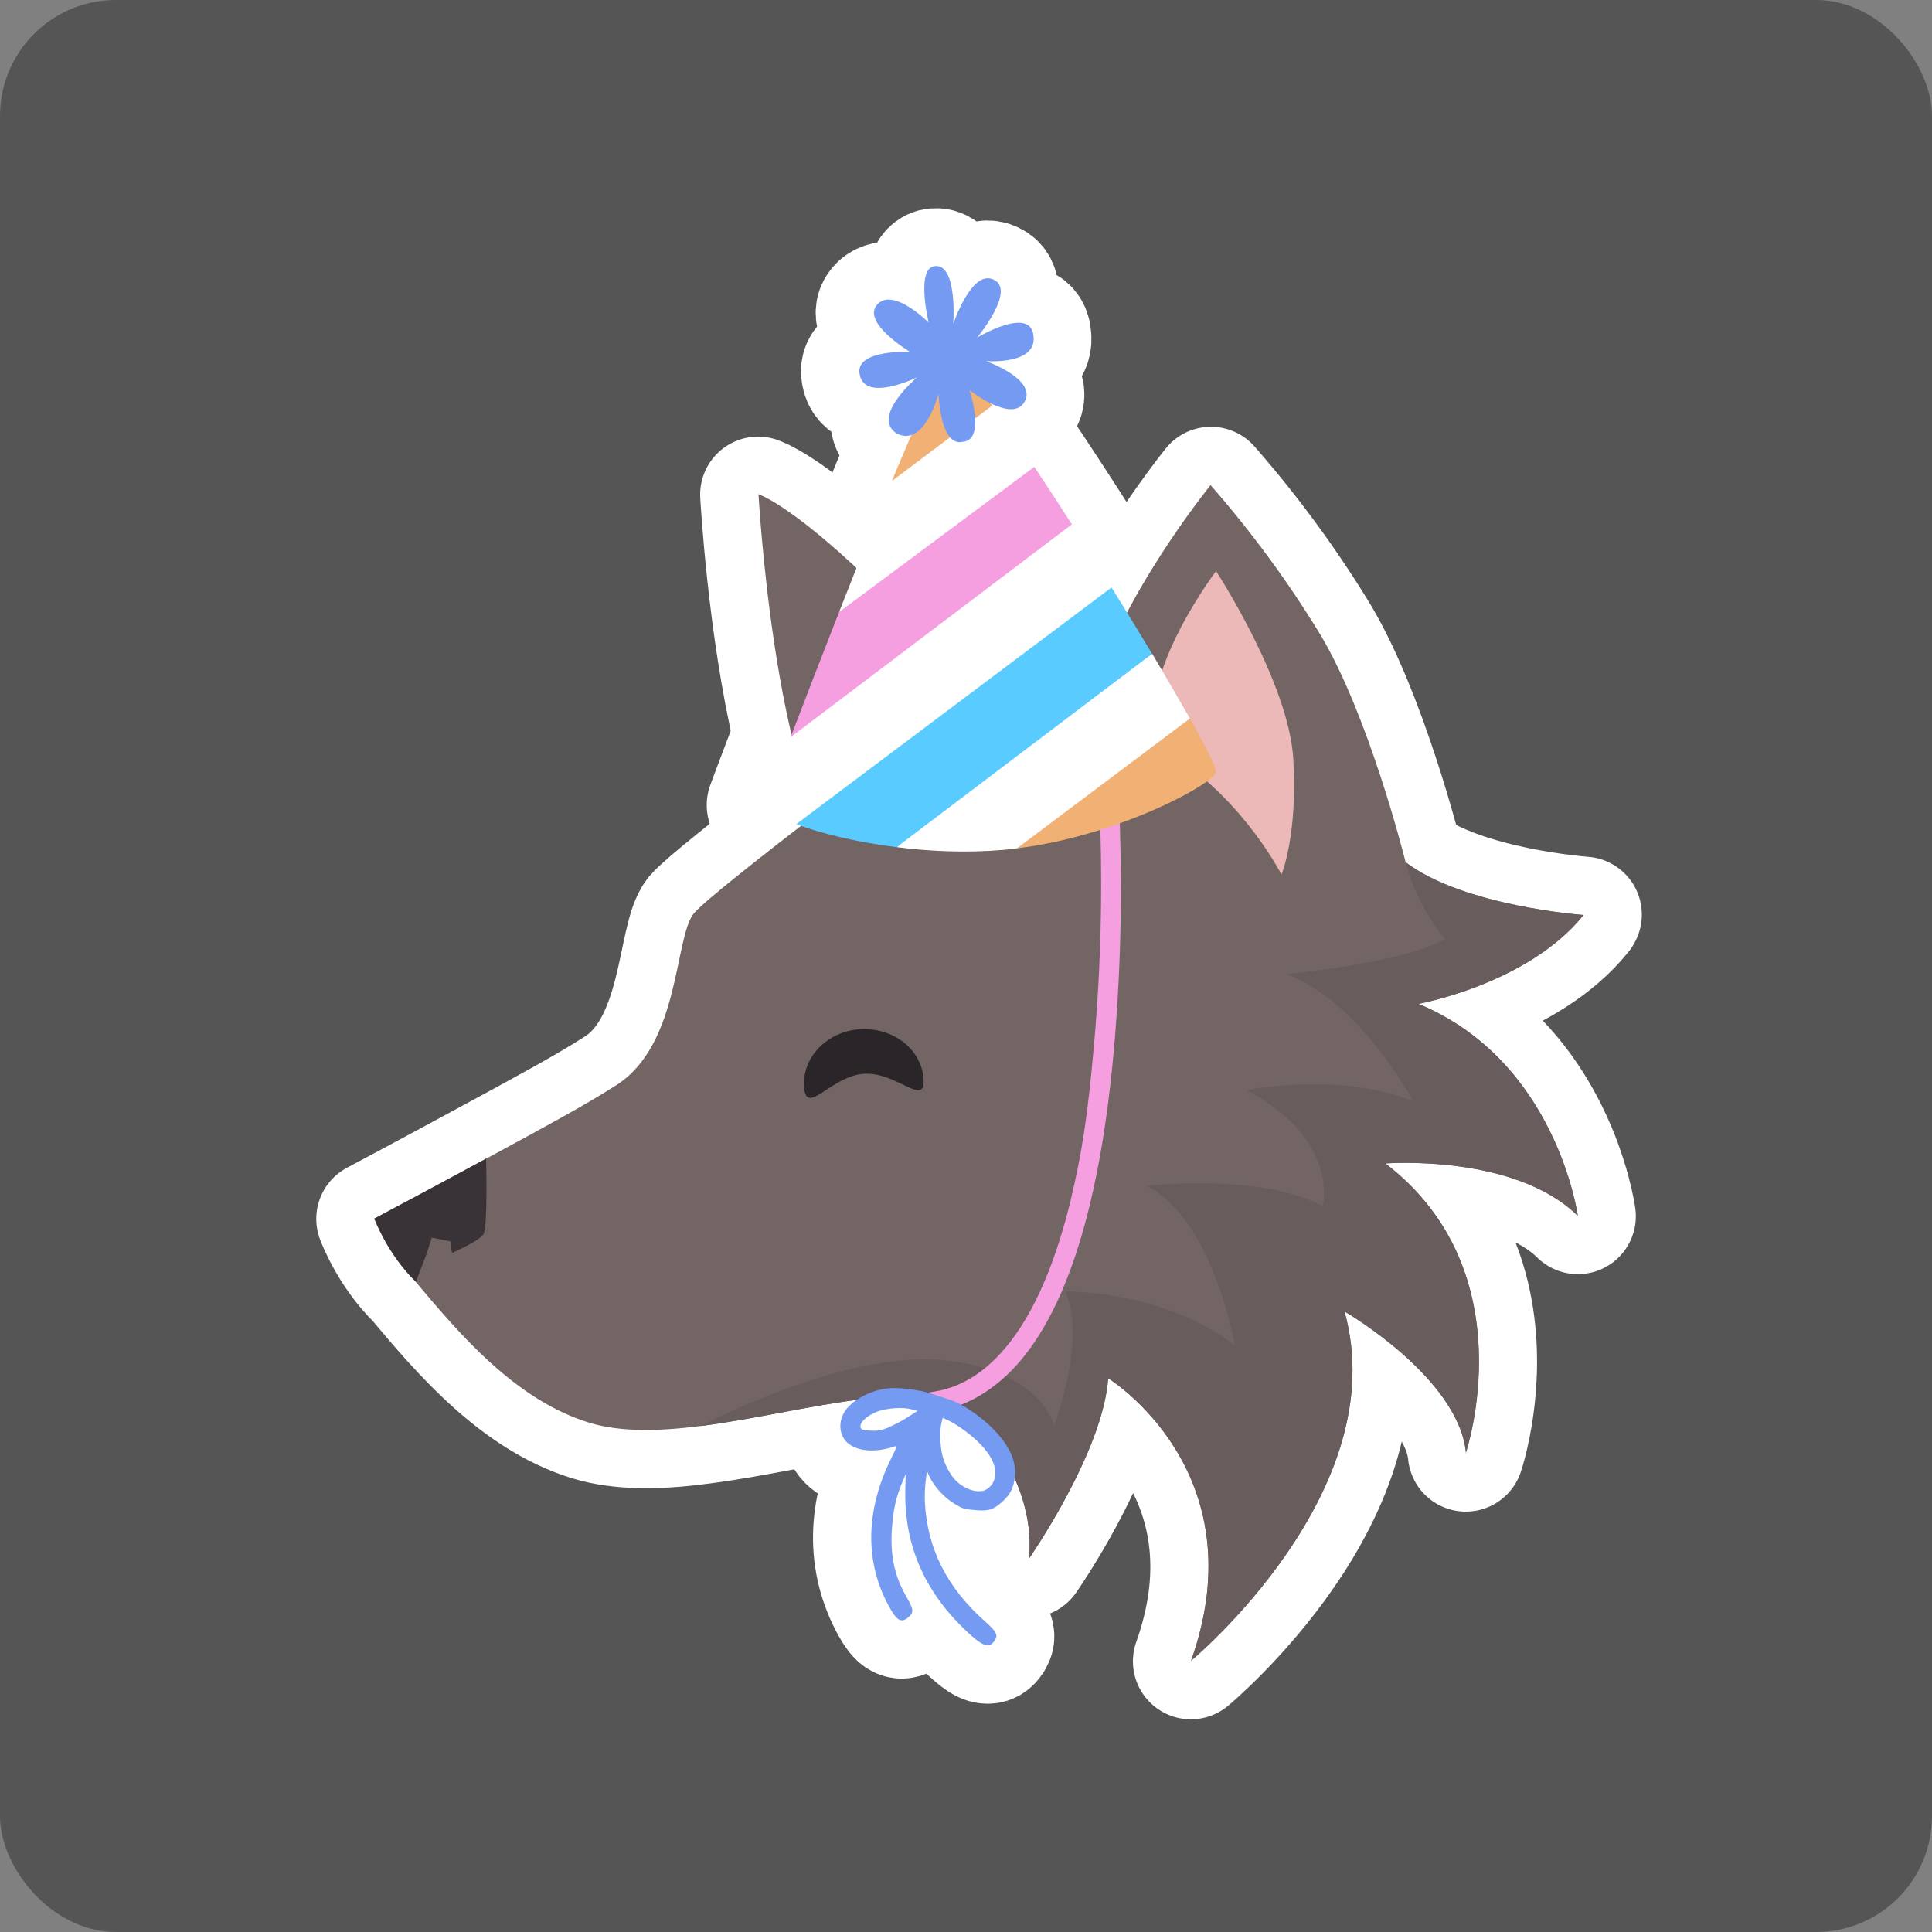 <?xml version="1.0" encoding="UTF-8"?>
<svg xmlns="http://www.w3.org/2000/svg" width="100" height="100" viewBox="0 0 100 100">
  <rect x="0" y="0" width="100" height="100" fill="#808080" stroke="none"/>
  <g id="Hintergrund">
    <rect id="Hintergrund-2" data-name="Hintergrund" x="0" width="100" height="100" rx="6" ry="6" fill="#555556"/>
  </g>
  <g id="Werwölfe">
    <g id="Partywolf">
      <path d="M81.98,47.34h0s0,0,0,0c0,0-6.19-.44-9.21-2.73,0,0,0-.01,0-.02-.11-.44-1.92-7.58-4.39-11.73-1.67-2.75-3.58-5.35-5.7-7.77,0,0-2.43,2.99-4.33,6.62-.26-.43-.53-.86-.8-1.3,0,0,0,0,0,0h0c-.68-1.09-1.36-2.18-2.06-3.27h0c-.64-1-1.29-1.99-1.94-2.97h0c-.71-1.07-1.44-2.13-2.19-3.17h0s0,0,0,0c-.03-.04-.05-.07-.08-.11.66.32,1.44.52,1.76-.12.59-1.15-2.02-2.07-2.02-2.07,0,0,2.68.21,2.46-1.32-.15-1.56-2.91.1-2.91.1,0,0,2.02-2.44.86-2.99-1.16-.58-2.1,2.29-2.1,2.29,0,0,.23-3.07-.92-3-1.05.06-.35,2.94-.35,2.94h0s-1.87-1.87-2.68-.94c-.81.93,1.7,2.44,1.7,2.44,0,0-2.82-.13-2.61,1.13.22,1.54,2.98.19,2.98.19,0,0-2.4,2.01-1.07,2.9.29.15.55.16.78.08-.32.73-.66,1.54-1.02,2.4h0,0c-.62,1.5-1.21,3-1.81,4.51-3.58-3.35-5.09-3.83-5.09-3.83,0,0,.37,6.8,1.71,12.45-.02.04-.03.08-.05.12-.8,2.09-1.32,3.5-1.32,3.5,0,.26.61.63,1.61,1.01.08.03.16.06.24.09-2.62,2.03-5.07,3.98-5.52,4.51-1.02,1.22-.7,6.77-4.01,8.89-1.67,1.07-3.61,2.11-6.76,3.82-1.58.86-3.04,1.64-4.1,2.21-.23.12-.44.23-.62.33-.66.35-1.05.56-1.05.56,0,0,.68,1.84,2.15,3.27,2.31,2.76,5.19,6.11,8.95,7.28,1.65.51,3.67.46,5.8.18,2.69-.34,5.56-1.03,8.08-1.35-.3.2-.54.43-.68.68-.31.56-.22,1.21.21,1.57.53.44,1.44.49,2.47.15.09-.03.04.11-.21.59-1.37,2.72-1.41,5.4-.12,7.74.4.72.62.83,1,.52.27-.22.26-.39-.08-.99-.63-1.1-.87-2.15-.79-3.5.06-1.01.21-1.71.54-2.48l.18-.43-.02.73c-.1,2.99,1.05,5.53,3.45,7.66h0c.62.55.94.61,1.18.24.19-.3.11-.46-.5-1-1.97-1.76-2.99-3.78-3.11-6.19-.01-.35,0-.7.04-1.05l.07-.54.14.31c.24.5.75,1.06,1.26,1.37.44.27.49.28,1.07.34.72.06.98-.02,1.47-.47.35-.33.53-.68.59-1.17,1.07,2.4.72,4.18.72,4.18,0,0,3.84-5.5,4.12-9.36,0,0,7.78,4.8,4.29,14.62,0,0,10.55-8.76,7.94-18.08,0,0,5.91,3.41,6.29,7.33h0s.45-1.32.62-3.27c.29-3.25-.19-8.23-4.78-11.73.02,0,6.67-.52,9.96,2.71,0,0,0,0,0,0,0,0,0,0,0,0,0,0-1.09-8-8.25-10.97.04,0,5.68-1.03,8.54-4.6ZM46.98,73.35c-.27.18-.72.41-.99.52h0c-.39.15-.57.19-.91.17-.5-.03-.58-.06-.56-.26.02-.23.4-.54.85-.72.5-.19,1.35-.25,1.8-.12l.3.08-.5.32ZM51.38,76.78c-.08.13-.2.24-.33.31h0c-.41.2-1.1-.01-1.57-.49-.27-.27-.57-.84-.68-1.28-.12-.48-.15-1.23-.06-1.64l.07-.31.23.1c.42.19.95.56,1.43.98.97.86,1.3,1.69.92,2.32Z" fill="#726564" stroke="#fff" stroke-linejoin="round" stroke-width="6"/>
      <g>
        <path id="path97371" d="M39.26,25.58s.81,14.84,4.35,18.89c3.55,4.05,7.89-8.43,7.89-8.43,0,0-2.73-2.4-6.67-6.17-3.94-3.77-5.57-4.29-5.57-4.29Z" fill="#726564"/>
        <path id="path97391" d="M75.88,75.21c-.38-3.92-6.29-7.33-6.29-7.33,2.61,9.32-7.94,18.08-7.94,18.08,3.49-9.83-4.29-14.62-4.29-14.62-.28,3.86-4.12,9.36-4.12,9.36,0,0,.67-3.37-2.64-7.11-2.39-2.7-8.74-.49-14.33.22-2.13.27-4.15.33-5.8-.18-3.77-1.17-6.64-4.52-8.95-7.28-1.47-1.43-2.15-3.27-2.15-3.27,0,0,2.68-1.42,5.78-3.1,3.15-1.71,5.09-2.75,6.76-3.82,3.31-2.12,2.99-7.67,4.01-8.89,1.02-1.22,12.54-9.85,12.54-9.85,4.22-2.7,8.02-1.14,8.02-1.14,1.38-5.28,6.18-11.17,6.18-11.17,2.12,2.42,4.03,5.02,5.7,7.77,2.47,4.15,4.28,11.29,4.39,11.73,0,0,0,.01,0,.02,3.02,2.29,9.21,2.73,9.21,2.73-2.88,3.58-8.55,4.6-8.55,4.6,7.16,2.96,8.25,10.97,8.25,10.97-3.29-3.23-9.96-2.71-9.96-2.71,7.34,5.61,4.16,15,4.16,15h0s0,0,0,0Z" fill="#726564"/>
        <path id="path97431" d="M25.03,63.87c-.22.37-1.43.87-1.57.96-.13.1-.12-.57-.12-.57l-.99-.2-.27.84-.55,1.44c-1.47-1.43-2.15-3.27-2.15-3.27,0,0,2.68-1.42,5.78-3.1,0,0,.09,3.53-.13,3.9h0Z" fill="#393337"/>
        <path id="path97451" d="M75.88,75.21c-.38-3.92-6.29-7.33-6.29-7.33,2.61,9.32-7.94,18.08-7.94,18.08,3.49-9.83-4.29-14.62-4.29-14.62-.28,3.86-4.12,9.36-4.12,9.36,0,0,.67-3.37-2.64-7.11-2.39-2.7-8.74-.49-14.33.22,0,0,7.35-3.9,12.5-3.41,5.16.49,5.79,3.41,5.79,3.41,0,0,1.71-4.5.58-6.96,0,0,5.07-.09,8.78,2.8,0,0-1.11-6.55-4.58-8.27,0,0,5.87-.69,9.13,1.05,0,0,.89-3.44-3.94-6,0,0,4.6-.99,8.61.56,0,0-2.72-5.14-6.55-6.57,0,0,6.18-.59,8.21-1.82-.95-1.16-1.65-2.52-2.04-3.97,3.02,2.29,9.21,2.73,9.21,2.73-2.88,3.58-8.55,4.6-8.55,4.6,7.16,2.96,8.25,10.97,8.25,10.97-3.29-3.23-9.96-2.71-9.96-2.71,7.34,5.61,4.16,15,4.16,15h0Z" fill="#685c5c"/>
        <path id="path97471" d="M62.95,29.57s3.75,5.74,3.99,9.7-.61,6-.61,6c0,0-1.85-3.65-5.39-6.01-3.54-2.35,2-9.7,2-9.7Z" fill="#ecb8b8"/>
        <path id="path53011" d="M44.51,53.27c-1.71.12-3,1.46-2.89,3,.11,1.53,1.38-.57,3.09-.69,1.71-.12,3.2,1.78,3.09.25-.11-1.53-1.58-2.67-3.29-2.55h0s0,0,0,0Z" fill="#292528"/>
        <path id="path66521" d="M47.94,73.02c-.03-.16-.09-.9-.07-.91.01,0,.23-.04.48-.08,3.17-.49,5.63-3.95,7.07-9.92.59-2.48.87-4.32,1.19-7.86.41-4.58.49-8.81.25-13.85,0-.12.94-.21.99-.1.06.13.16,3.44.17,5.51,0,5.39-.42,10.67-1.21,14.7-1.02,5.27-2.7,8.96-4.97,10.91-1.01.87-2.07,1.4-3.23,1.61-.57.1-.64.1-.67,0h0Z" fill="#f59fe1"/>
        <path id="path36391" d="M61.59,37.19c-3.82,1.14-6.36,3.97-8.95,6.72,5.35-.66,10.29-3.41,10.3-3.96,0-.24-.52-1.28-1.34-2.76h0Z" fill="#f1b074"/>
        <path id="path39161" d="M59.64,33.84c-4.64,2.92-9.1,6.16-13.22,10.01,1.73.22,3.63.3,5.5.14.24-.02.48-.05.72-.08l8.95-6.72c-.54-.95-1.21-2.1-1.95-3.35h0Z" fill="#fff"/>
        <path id="path39141" d="M57.54,30.4c-5.8,3.22-11.11,7.63-16.33,12.26,1.24.46,3.09.93,5.2,1.19l13.22-10.01c-.65-1.09-1.36-2.25-2.1-3.44Z" fill="#59cbff"/>
        <path id="path39121" d="M55.48,27.13c-5.3,2.57-9.93,6.8-14.56,11.02-.8,2.09-1.32,3.5-1.32,3.5,0,.26.61.63,1.61,1.01l16.33-12.26c-.68-1.09-1.36-2.18-2.06-3.27h0Z" fill="#fff"/>
        <path id="path39101" d="M43.43,31.68c-.85,2.16-1.68,4.32-2.51,6.48l14.56-11.02c-.64-1-1.29-1.99-1.94-2.97-3.63,1.46-6.91,4.35-10.11,7.52h0Z" fill="#f59fe1"/>
        <path id="path39081" d="M51.36,20.99c-1.1-1.51-1.9-2.45-2.14-2.39-.37.09-1.6,2.8-3.06,6.3,2.1-.24,3.99-1.12,5.2-3.91h0Z" fill="#f1b074"/>
        <path id="path39061" d="M51.36,20.99l-5.2,3.91c-.93,2.25-1.84,4.51-2.73,6.78l10.11-7.52c-.71-1.07-1.44-2.13-2.19-3.17h0Z" fill="#fff"/>
        <path id="path40601" d="M48.07,16.71s-.7-2.89.35-2.94c1.15-.06.92,3,.92,3,0,0,.95-2.87,2.1-2.29,1.16.55-.86,2.99-.86,2.99,0,0,2.76-1.65,2.91-.1.22,1.54-2.46,1.32-2.46,1.32,0,0,2.61.92,2.02,2.07-.62,1.21-2.87-.57-2.87-.57,0,0,.87,2.6-.36,2.68-1.17.25-1.24-2.49-1.24-2.49,0,0-.73,2.82-2.18,2.05-1.33-.88,1.07-2.9,1.07-2.9,0,0-2.76,1.35-2.98-.19-.21-1.26,2.61-1.13,2.61-1.13,0,0-2.52-1.5-1.7-2.44s2.68.94,2.68.94h0s0,0,0,0Z" fill="#749bf1"/>
        <path id="path65731" d="M50.31,84.69c-2.4-2.13-3.54-4.67-3.45-7.66l.02-.73-.18.43c-.33.77-.48,1.47-.54,2.48-.08,1.36.15,2.4.79,3.5.34.59.35.76.08.99-.38.32-.6.2-1-.52-1.29-2.34-1.24-5.01.12-7.74.24-.49.29-.62.21-.59-1.02.35-1.94.29-2.47-.15-.43-.36-.52-1.01-.21-1.57.32-.58,1.24-1.12,2.17-1.26.55-.08,1.71.05,2.37.27.31.1.71.23.89.29.74.22,1.92,1.06,2.58,1.84.64.76.91,1.43.84,2.15-.05.54-.23.92-.61,1.27-.49.45-.74.54-1.47.47-.57-.05-.63-.07-1.07-.34-.51-.31-1.02-.87-1.26-1.37l-.14-.31-.07.54c-.04.35-.05.7-.04,1.05.12,2.41,1.13,4.43,3.11,6.19.61.54.69.71.5,1-.24.38-.56.31-1.18-.24h0ZM51.04,77.1c.13-.08.25-.18.33-.31.37-.63.05-1.46-.92-2.32-.47-.42-1-.78-1.43-.98l-.23-.1-.07.31c-.09.41-.06,1.16.06,1.64.11.44.41,1.01.68,1.28.47.48,1.16.69,1.57.49h0ZM46,73.87c.27-.1.71-.34.99-.52l.5-.32-.3-.08c-.45-.13-1.3-.07-1.8.12-.46.18-.83.49-.85.72-.02.2.06.23.56.26.34.02.52-.02.91-.17h0s0,0,0,0Z" fill="#749bf1"/>
      </g>
    </g>
  </g>
</svg>